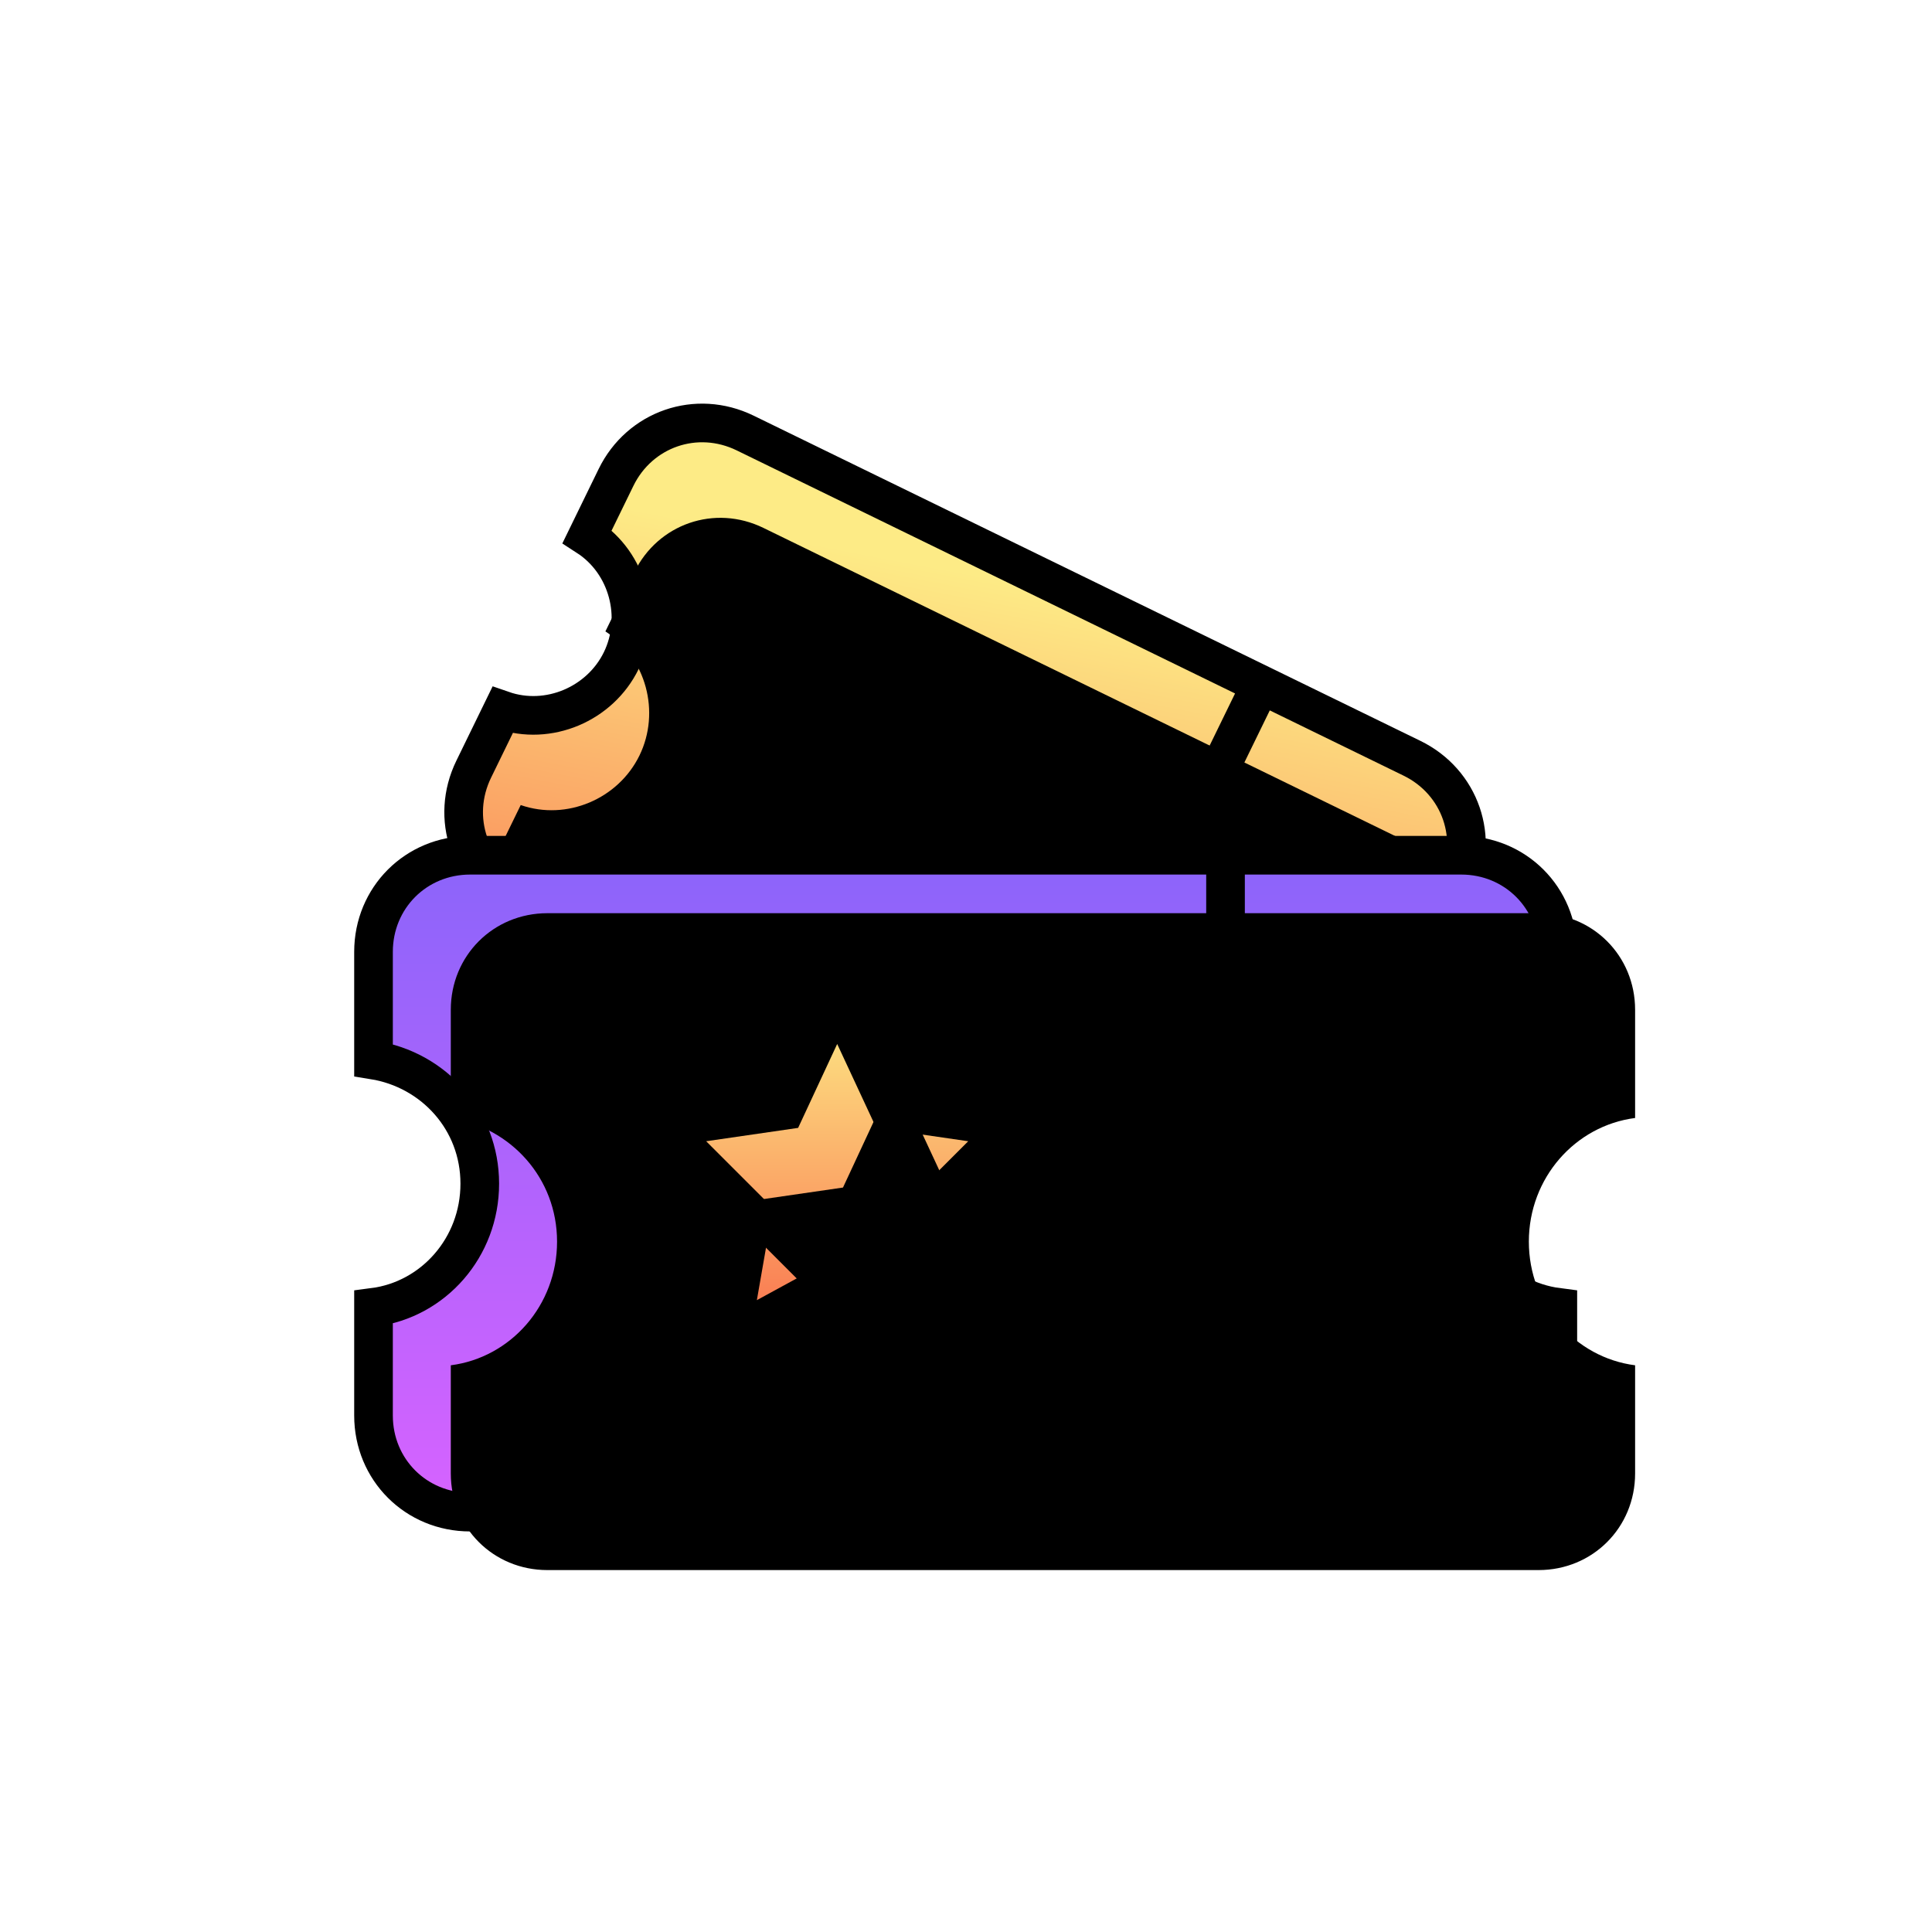 <?xml version="1.0" encoding="utf-8"?>
<!-- Generator: Adobe Illustrator 22.1.0, SVG Export Plug-In . SVG Version: 6.00 Build 0)  -->
<svg version="1.1" id="Layer_1" xmlns="http://www.w3.org/2000/svg" xmlns:xlink="http://www.w3.org/1999/xlink" x="0px" y="0px"
	 viewBox="0 0 100 100" style="enable-background:new 0 0 100 100;" xml:space="preserve">
<style type="text/css">
	.st0{fill:none;}
	.st1{fill:url(#path-2_3_);}
	.st2{filter:url(#filter-3);}
	.st3{fill:none;stroke:#000000;stroke-width:2;}
	.st4{fill:url(#path-5_3_);}
	.st5{filter:url(#filter-6);}
	.st6{fill:url(#path-8_3_);}
	.st7{filter:url(#filter-9);}
</style>
<filter  filterUnits="objectBoundingBox" height="132.8%" id="filter-9" width="139.0%" x="-19.5%" y="-22.4%">
	<feOffset  dx="3" dy="4" in="SourceAlpha" result="shadowOffsetInner1"></feOffset>
	<feComposite  in="shadowOffsetInner1" in2="SourceAlpha" k2="-1" k3="1" operator="arithmetic" result="shadowInnerInner1">
		</feComposite>
	<feColorMatrix  in="shadowInnerInner1" type="matrix" values="0 0 0 0 1   0 0 0 0 1   0 0 0 0 1  0 0 0 0.3 0"></feColorMatrix>
</filter>
<filter  filterUnits="objectBoundingBox" height="117.6%" id="filter-6" width="109.8%" x="-4.9%" y="-8.8%">
	<feOffset  dx="4" dy="3" in="SourceAlpha" result="shadowOffsetInner1"></feOffset>
	<feComposite  in="shadowOffsetInner1" in2="SourceAlpha" k2="-1" k3="1" operator="arithmetic" result="shadowInnerInner1">
		</feComposite>
	<feColorMatrix  in="shadowInnerInner1" type="matrix" values="0 0 0 0 1   0 0 0 0 1   0 0 0 0 1  0 0 0 0.305 0">
		</feColorMatrix>
</filter>
<filter  filterUnits="objectBoundingBox" height="121.0%" id="filter-3" width="112.4%" x="-6.2%" y="-11.0%">
	<feOffset  dx="3" dy="4" in="SourceAlpha" result="shadowOffsetInner1"></feOffset>
	<feComposite  in="shadowOffsetInner1" in2="SourceAlpha" k2="-1" k3="1" operator="arithmetic" result="shadowInnerInner1">
		</feComposite>
	<feColorMatrix  in="shadowInnerInner1" type="matrix" values="0 0 0 0 1   0 0 0 0 1   0 0 0 0 1  0 0 0 0.3 0"></feColorMatrix>
</filter>
<title>Deals</title>
<desc>Created with Sketch.</desc>
<g id="Page-1">
	<g id="Icons" transform="translate(-767, -215)">
		<g id="Deals" transform="translate(749, 194)">
			<rect id="Rectangle-Copy-27" x="18" y="20" class="st0" width="100" height="100"/>
			<g id="Group-17-Copy-5" transform="translate(19.333, 20.667)">
				<g id="Combined-Shape" transform="translate(30.604, 23.351) rotate(26) translate(-30.604, -23.351) ">
					<g>
						
							<linearGradient id="path-2_3_" gradientUnits="userSpaceOnUse" x1="37.714" y1="106.249" x2="37.714" y2="105.249" gradientTransform="matrix(43.521 -11.787 -21.226 -24.168 669.505 3032.164)">
							<stop  offset="0" style="stop-color:#FDEB86"/>
							<stop  offset="1" style="stop-color:#F9724E"/>
						</linearGradient>
						<path id="path-2" class="st1" d="M66,46.7V20.1V46.7l-29.7,0c-2.8,0-5-2.2-5-5v-3.4c2.5-0.3,4.4-2.5,4.4-5s-1.9-4.7-4.4-5
							v-3.4c0-2.8,2.2-5,5-5l38.4,0c2.8,0,5,2.2,5,5v3.4c-2.5,0.3-4.4,2.5-4.4,5s1.9,4.7,4.4,5v3.4c0,2.8-2.2,5-5,5H66z"/>
					</g>
					<g class="st2">
						<path id="path-2_4_" d="M66,46.7V20.1V46.7l-29.7,0c-2.8,0-5-2.2-5-5v-3.4c2.5-0.3,4.4-2.5,4.4-5s-1.9-4.7-4.4-5v-3.4
							c0-2.8,2.2-5,5-5l38.4,0c2.8,0,5,2.2,5,5v3.4c-2.5,0.3-4.4,2.5-4.4,5s1.9,4.7,4.4,5v3.4c0,2.8-2.2,5-5,5H66z"/>
					</g>
					<g>
						<path id="path-2_2_" class="st3" d="M66,46.7V20.1V46.7l-29.7,0c-2.8,0-5-2.2-5-5v-3.4c2.5-0.3,4.4-2.5,4.4-5s-1.9-4.7-4.4-5
							v-3.4c0-2.8,2.2-5,5-5l38.4,0c2.8,0,5,2.2,5,5v3.4c-2.5,0.3-4.4,2.5-4.4,5s1.9,4.7,4.4,5v3.4c0,2.8-2.2,5-5,5H66z"/>
					</g>
				</g>
				<g id="Combined-Shape_1_">
					<g>
						
							<linearGradient id="path-5_3_" gradientUnits="userSpaceOnUse" x1="0.444" y1="99.775" x2="0.444" y2="100.775" gradientTransform="matrix(61.333 0 0 -34 21.444 3471)">
							<stop  offset="0" style="stop-color:#D763FF"/>
							<stop  offset="1" style="stop-color:#8B64FA"/>
						</linearGradient>
						<path id="path-5" class="st4" d="M79.3,68v5.6c0,2.8-2.2,5-5,5H23c-2.8,0-5-2.2-5-5V68c3.1-0.4,5.5-3.1,5.5-6.4
							c0-3.3-2.4-5.9-5.5-6.4v-5.6c0-2.8,2.2-5,5-5h51.3c2.8,0,5,2.2,5,5v5.6c-3.1,0.4-5.5,3.1-5.5,6.4C73.8,64.9,76.2,67.6,79.3,68
							z M62.1,45.1v33.6V45.1z"/>
					</g>
					<g class="st5">
						<path id="path-5_4_" d="M79.3,68v5.6c0,2.8-2.2,5-5,5H23c-2.8,0-5-2.2-5-5V68c3.1-0.4,5.5-3.1,5.5-6.4c0-3.3-2.4-5.9-5.5-6.4
							v-5.6c0-2.8,2.2-5,5-5h51.3c2.8,0,5,2.2,5,5v5.6c-3.1,0.4-5.5,3.1-5.5,6.4C73.8,64.9,76.2,67.6,79.3,68z M62.1,45.1v33.6V45.1
							z"/>
					</g>
					<g>
						<path id="path-5_2_" class="st3" d="M79.3,68v5.6c0,2.8-2.2,5-5,5H23c-2.8,0-5-2.2-5-5V68c3.1-0.4,5.5-3.1,5.5-6.4
							c0-3.3-2.4-5.9-5.5-6.4v-5.6c0-2.8,2.2-5,5-5h51.3c2.8,0,5,2.2,5,5v5.6c-3.1,0.4-5.5,3.1-5.5,6.4C73.8,64.9,76.2,67.6,79.3,68
							z M62.1,45.1v33.6V45.1z"/>
					</g>
				</g>
				<g id="Star">
					<g>
						
							<linearGradient id="path-8_3_" gradientUnits="userSpaceOnUse" x1="1.124" y1="100.247" x2="1.124" y2="99.247" gradientTransform="matrix(17.753 0 0 -17.487 22.041 1805.033)">
							<stop  offset="0" style="stop-color:#FDEB86"/>
							<stop  offset="1" style="stop-color:#F9724E"/>
						</linearGradient>
						<polygon id="path-8" class="st6" points="42,66.5 36.5,69.5 37.6,63.2 33.1,58.7 39.3,57.8 42,52 44.7,57.8 50.9,58.7 
							46.4,63.2 47.5,69.5 						"/>
					</g>
					<g class="st7">
						<polygon id="path-8_4_" points="42,66.5 36.5,69.5 37.6,63.2 33.1,58.7 39.3,57.8 42,52 44.7,57.8 50.9,58.7 46.4,63.2 
							47.5,69.5 						"/>
					</g>
					<g>
						<polygon id="path-8_2_" class="st3" points="42,66.5 36.5,69.5 37.6,63.2 33.1,58.7 39.3,57.8 42,52 44.7,57.8 50.9,58.7 
							46.4,63.2 47.5,69.5 						"/>
					</g>
				</g>
			</g>
		</g>
	</g>
</g>
</svg>

